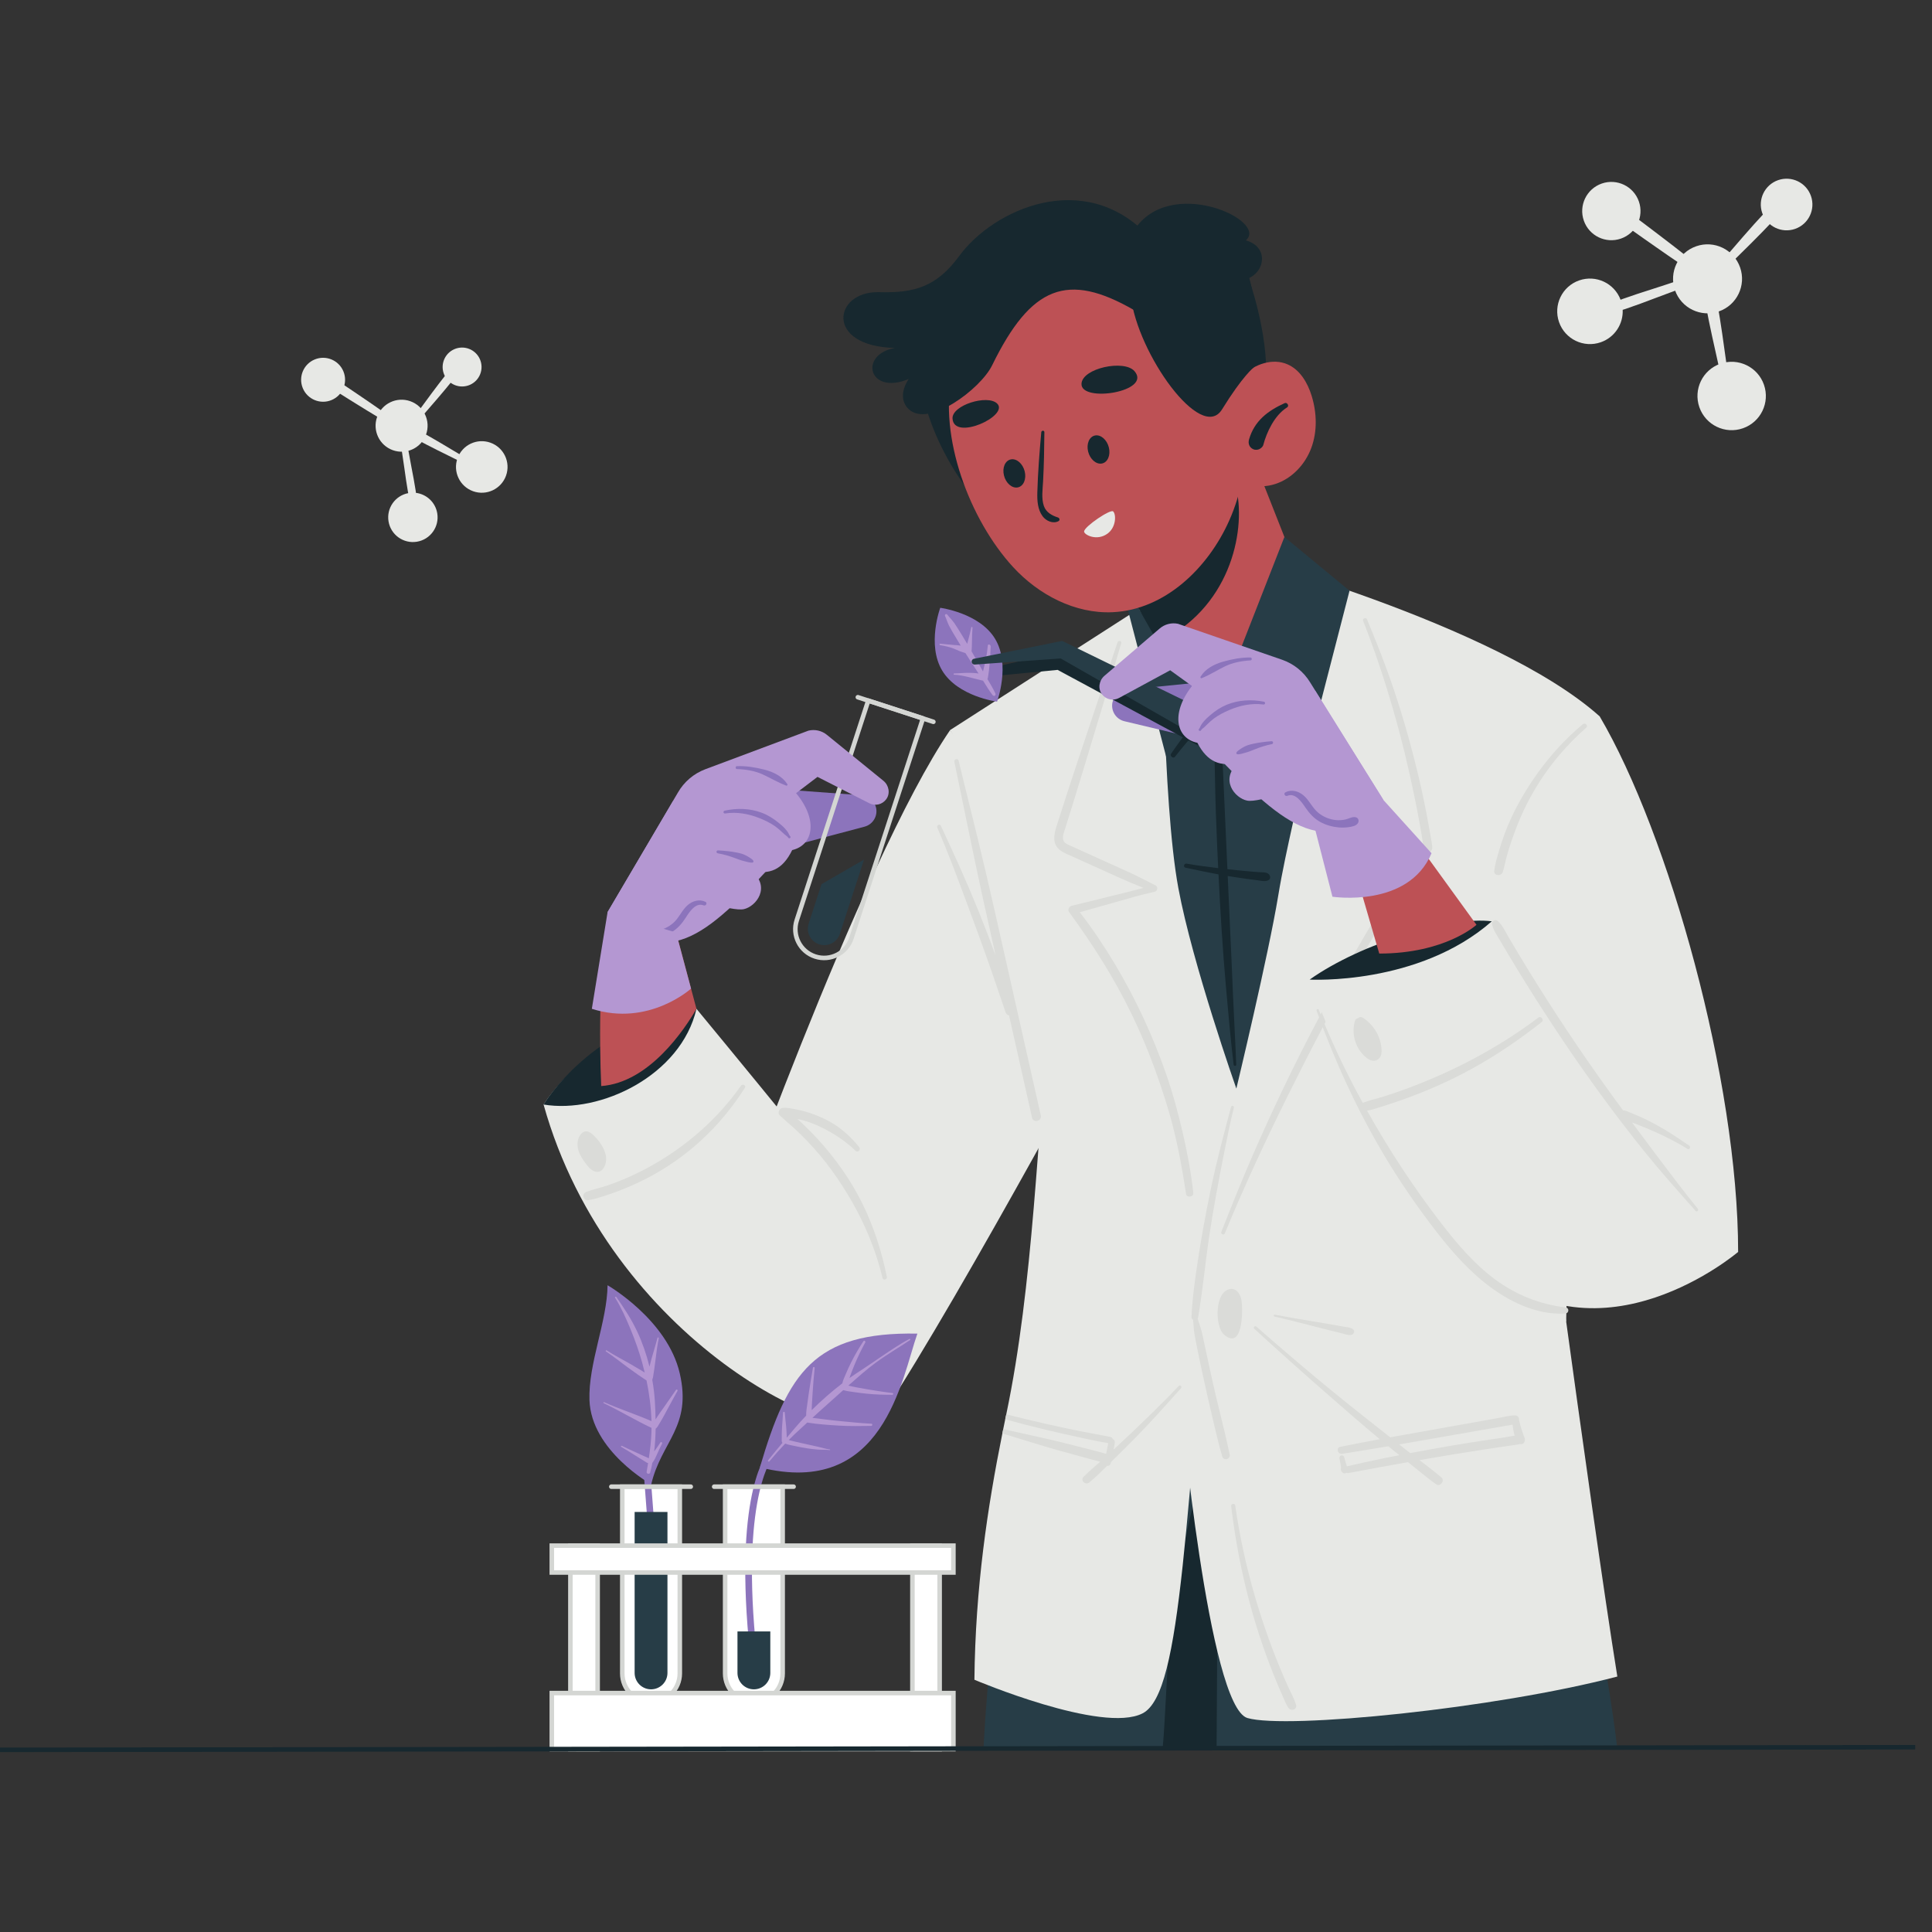 <?xml version="1.0" encoding="UTF-8" standalone="no"?>
<svg
   xmlns:dc="http://purl.org/dc/elements/1.1/"
   xmlns:cc="http://creativecommons.org/ns#"
   xmlns:rdf="http://www.w3.org/1999/02/22-rdf-syntax-ns#"
   xmlns:svg="http://www.w3.org/2000/svg"
   xmlns="http://www.w3.org/2000/svg"
   xmlns:sodipodi="http://sodipodi.sourceforge.net/DTD/sodipodi-0.dtd"
   xmlns:inkscape="http://www.inkscape.org/namespaces/inkscape"
   width="500"
   height="500"
   viewBox="0 0 132.292 132.292"
   version="1.1"
   id="svg1346"
   inkscape:version="1.0.1 (3bc2e813f5, 2020-09-07)"
   sodipodi:docname="lab_analyst_prep.svg"
   inkscape:export-filename="C:\Users\keega\Documents\cannlytics\assets\images\illustrations\outline\lab_analyst_prep.png"
   inkscape:export-xdpi="96"
   inkscape:export-ydpi="96">
  <rect x="0" y="0" width="132.292" height="132.292" fill="#333333" stroke="none"/>
  <defs
     id="defs1340">
    <clipPath
       clipPathUnits="userSpaceOnUse"
       id="clipPath334">
      <path
         d="m 1729.7,3013.83 c 29.87,-155.68 -72.13,-306.09 -227.8,-335.96 -155.69,-29.87 -306.1,72.13 -335.97,227.81 -29.86,155.68 72.13,306.09 227.81,335.96 155.68,29.87 306.1,-72.13 335.96,-227.81 z"
         id="path332" />
    </clipPath>
    <clipPath
       clipPathUnits="userSpaceOnUse"
       id="clipPath374">
      <path
         d="m 1491.59,2403.34 c 29.87,-155.68 -72.12,-306.1 -227.8,-335.96 -155.68,-29.87 -306.099,72.13 -335.966,227.8 -29.863,155.69 72.129,306.1 227.806,335.97 155.68,29.86 306.1,-72.13 335.96,-227.81 z"
         id="path372" />
    </clipPath>
  </defs>
  <sodipodi:namedview
     id="base"
     pagecolor="#333644"
     bordercolor="#666666"
     borderopacity="1.0"
     inkscape:pageopacity="0"
     inkscape:pageshadow="2"
     inkscape:zoom="1.4"
     inkscape:cx="240.71429"
     inkscape:cy="236.60684"
     inkscape:document-units="mm"
     inkscape:current-layer="g12-3"
     inkscape:document-rotation="0"
     showgrid="false"
     units="px"
     inkscape:window-width="1920"
     inkscape:window-height="1120"
     inkscape:window-x="-11"
     inkscape:window-y="-11"
     inkscape:window-maximized="1" />
  <g
     inkscape:label="Layer 1"
     inkscape:groupmode="layer"
     id="layer1"
     transform="translate(23.608,-25.143)">
    <g
       id="g12"
       transform="matrix(0.035,0,0,-0.035,-37.231,179.362)">
      <g
         id="g12-3"
         transform="translate(-533.483,-324.868)">
        <path
           d="m 3322.392,3650.468 c 0,0 527.439,-139.415 729.962,-320.872 0,0 -51.722,-550.789 -65.632,-1183.609 0,0 -298.384,-40.834 -845.058,30.63 0,0 -69.747,261.533 -67.748,240.032 2,-21.492 -111.603,553.606 -292.367,886.202 l 540.843,347.617"
           style="fill:#e7e8e5;fill-opacity:1;fill-rule:nonzero;stroke:none;stroke-width:0.889"
           id="path24" />
        <path
           d="M 2781.549,3302.85 C 2604.927,3044.108 2330.488,2266.709 2330.488,2266.709 l 316.401,-307.095 c 164.116,249.96 476.153,834.125 476.153,834.125 l -341.493,509.111"
           style="fill:#e7e8e5;fill-opacity:1;fill-rule:nonzero;stroke:none;stroke-width:0.889"
           id="path26" />
        <path
           d="m 2846.781,1310.313 h 1240.104 c 0,0 -73.783,645.328 -293.993,1013.886 h -735.757 c 0,0 -178.328,-401.872 -210.353,-1013.886"
           style="fill:#273d47;fill-opacity:1;fill-rule:nonzero;stroke:none;stroke-width:0.889"
           id="path28" />
        <path
           d="m 3283.105,2266.46 c 10.533,-0.124 21.075,-0.284 31.598,-0.356 -0.071,-0.409 -0.293,-0.702 -0.338,-1.138 -4.142,-42.744 -7.875,-85.542 -11.697,-128.322 -1.84,-20.586 -3.68,-41.189 -5.52,-61.783 -1.031,-11.546 -1.769,-40.522 -15.804,-46.558 3.529,79.347 4.249,158.765 1.76,238.156 z m -191.27,7.137 c 57.873,-4 116.11,-5.92 174.32,-6.862 0.293,-83.498 -2.107,-167.005 -7.751,-250.316 -0.32,-4.764 3.822,-9.919 8.399,-10.88 54.095,-11.404 52.664,64.388 55.526,97.844 4.622,53.846 9.413,107.692 13.617,161.583 0.036,0.409 -0.124,0.693 -0.133,1.084 12.648,-0.044 25.314,-0.142 37.936,-0.116 94.093,0.204 188.141,3.475 282.021,9.946 8.364,0.569 8.497,13.51 0,13.128 -93.933,-4.266 -187.999,-5.929 -282.021,-4.604 -94.262,1.333 -187.928,7.146 -281.914,13.644 -15.723,1.084 -15.626,-23.368 0,-24.452"
           style="fill:#17282f;fill-opacity:1;fill-rule:nonzero;stroke:none;stroke-width:0.889"
           id="path30" />
        <path
           d="m 3197.207,1310.313 h 105.657 c 0.382,65.289 1.742,232.727 0.969,298.013 -0.969,69.347 -1.582,138.882 -5.413,208.229 -3.911,70.912 -17.359,60.032 -32.256,6.186 -24.301,-87.826 -39.607,-178.097 -52.344,-268.502 -6.382,-45.187 -11.591,-192.735 -16.035,-238.139 -0.196,-1.92 -0.391,-3.858 -0.578,-5.788"
           style="fill:#17282f;fill-opacity:1;fill-rule:nonzero;stroke:none;stroke-width:0.889"
           id="path32" />
        <path
           d="m 3721.464,3095.385 c -1.28,7.573 -2.604,15.137 -3.973,22.692 -2.738,15.119 -5.644,30.203 -8.728,45.251 -6.009,29.403 -12.959,58.628 -20.452,87.684 -15.164,58.815 -32.852,117.132 -53.908,174.106 -11.759,31.821 -24.372,63.339 -37.429,94.653 -1.769,4.249 -9.226,1.253 -7.52,-3.058 43.802,-111.594 76.814,-227.873 100.768,-345.28 3.351,-16.417 6.586,-32.861 9.573,-49.358 1.546,-8.586 3.049,-17.19 4.489,-25.803 0.978,-5.795 1.635,-11.839 2.675,-17.732 -8.159,-1.804 -16.63,-2.871 -24.754,-4.346 -10.097,-1.831 -20.186,-3.698 -30.309,-5.449 l -30.372,-5.244 c -10.8,-1.867 -21.821,-3.244 -32.389,-6.195 -7.982,-2.222 -6.915,-15.635 1.92,-14.888 20.959,1.76 41.927,7.12 62.592,10.986 10.097,1.884 20.212,3.671 30.31,5.475 10.719,1.902 21.821,4.835 32.692,5.493 4.302,0.258 8.373,3.555 8.204,8.195 -0.284,7.599 -2.115,15.324 -3.386,22.817"
           style="fill:#dadbd8;fill-opacity:1;fill-rule:nonzero;stroke:none;stroke-width:0.889"
           id="path34" />
        <path
           d="m 3304.055,2418.496 c -64.174,-654.188 -67.188,-998.612 -145.859,-1039.322 -78.662,-40.619 -329.138,65.684 -329.138,65.684 1.778,179.813 25.688,337.858 54.664,481.85 0.542,2.836 1.155,5.68 1.698,8.533 1.324,6.391 2.578,12.79 3.902,19.19 0.711,3.2 1.333,6.489 2.044,9.697 52.895,252.422 60.708,541.758 88.973,850.213 l 323.716,-395.846"
           style="fill:#e7e8e5;fill-opacity:1;fill-rule:nonzero;stroke:none;stroke-width:0.889"
           id="path36" />
        <path
           d="m 3236.503,2515.38 c -8.924,38.407 -19.119,76.449 -32.051,113.692 -26.185,75.463 -59.988,148.321 -101.061,216.833 -20.808,34.7 -43.367,68.547 -68.236,100.51 22.408,6.418 44.851,12.702 67.294,18.986 26.319,7.36 52.673,15.368 79.4,21.119 5.644,1.209 6.782,9.715 1.618,12.355 -17.946,9.146 -35.776,18.479 -54.122,26.79 -18.381,8.319 -36.771,16.648 -55.153,24.976 -18.043,8.177 -36.105,16.346 -54.148,24.523 -5.653,2.56 -14.248,5.298 -16.79,11.608 -2.871,7.146 1.209,16.444 3.342,23.252 24.185,76.929 47.429,154.134 70.725,231.339 13.199,43.695 25.954,87.515 38.985,131.255 1.387,4.658 -5.724,6.444 -7.253,1.902 -26.808,-79.676 -53.615,-159.361 -80.129,-239.134 -13.244,-39.873 -26.141,-79.845 -38.94,-119.86 -5.449,-17.048 -9.333,-35.731 7.129,-48.033 6.951,-5.191 15.368,-8.257 23.217,-11.804 9.697,-4.382 19.395,-8.773 29.092,-13.164 21.057,-9.52 42.122,-19.057 63.179,-28.576 15.573,-7.048 31.349,-13.528 47.18,-19.91 -20.141,-5.591 -40.576,-10.328 -60.815,-15.359 -26.576,-6.604 -53.144,-13.297 -79.782,-19.661 -4.711,-1.12 -8.222,-7.715 -5.075,-12.026 46.647,-63.801 88.813,-129.958 123.185,-201.243 16.933,-35.092 32.069,-71.027 45.313,-107.674 13.244,-36.674 25.492,-74.058 35.091,-111.861 10.968,-43.171 18.808,-86.849 25.394,-130.891 1.2,-8.035 15.093,-6.32 14.204,1.831 -4.338,39.758 -11.751,79.285 -20.79,118.225"
           style="fill:#dadbd8;fill-opacity:1;fill-rule:nonzero;stroke:none;stroke-width:0.889"
           id="path38" />
        <path
           d="m 3298.028,2480.929 -65.374,-492.383 c 0,0 54.104,-596.379 130.651,-618.607 76.556,-22.231 484.099,18.399 723.58,81.198 -52.317,325.057 -174.267,1241.684 -174.267,1241.684 l -614.59,-211.891"
           style="fill:#e7e8e5;fill-opacity:1;fill-rule:nonzero;stroke:none;stroke-width:0.889"
           id="path40" />
        <path
           d="m 3648.428,2993.115 c -51.713,-83.391 -100.626,-168.56 -146.606,-255.364 -45.713,-86.333 -87.951,-174.418 -127.105,-264.04 -22.07,-50.513 -42.469,-101.719 -62.708,-153.005 -1.547,-3.92 5.173,-6.764 6.8,-2.809 37.269,90.146 78.449,178.888 121.7,266.217 43.473,87.8 88.698,174.631 137.202,259.666 27.216,47.695 55.25,94.911 84.182,141.557 5.315,8.568 -8.142,16.355 -13.466,7.777"
           style="fill:#dadbd8;fill-opacity:1;fill-rule:nonzero;stroke:none;stroke-width:0.889"
           id="path42" />
        <path
           d="m 3486.303,3551.788 c 49.375,-152.596 -32.141,-386.495 -62.823,-572.743 -19.252,-116.9 -81.978,-377.634 -81.978,-377.634 0,0 -85.764,243.187 -113.461,392.246 -31.714,170.693 -31.714,568.504 -31.714,568.504 l 289.976,-10.373"
           style="fill:#273d47;fill-opacity:1;fill-rule:nonzero;stroke:none;stroke-width:0.889"
           id="path44" />
        <path
           d="m 4052.353,3329.595 c 134.811,-229.126 270.848,-712.078 270.848,-1047.714 l -366.336,69.561 c -233.508,710.389 -56.513,966.669 95.488,978.153"
           style="fill:#e7e8e5;fill-opacity:1;fill-rule:nonzero;stroke:none;stroke-width:0.889"
           id="path46" />
        <path
           d="m 3399.552,3988.334 c 4.631,91.542 -33.972,198.567 -33.972,198.567 32.541,13.697 38.967,61.632 -5.555,73.978 45.393,38.362 -148.543,128.767 -218.815,19.581 l 145.486,-337.644 112.856,45.518"
           style="fill:#17282f;fill-opacity:1;fill-rule:nonzero;stroke:none;stroke-width:0.889"
           id="path48" />
        <path
           d="m 2719.428,4035.425 c 0.969,-167.005 124.234,-296.713 124.234,-296.713 l -32.781,311.059 -91.453,-14.346"
           style="fill:#17282f;fill-opacity:1;fill-rule:nonzero;stroke:none;stroke-width:0.889"
           id="path50" />
        <path
           d="m 3053.917,3714.304 58.504,-104.368 67.259,-120.056 33.705,-63.659 c 37.216,-70.281 122.705,-99.461 195.119,-66.601 v 0 c 72.974,33.109 107.194,117.621 77.8,192.168 l -156.356,396.682 -276.03,-234.166"
           style="fill:#bd5155;fill-opacity:1;fill-rule:nonzero;stroke:none;stroke-width:0.889"
           id="path52" />
        <path
           d="m 3129.575,3537.06 84.369,-323.876 61.428,139.673 -125.869,189.155 -19.928,-4.951"
           style="fill:#273d47;fill-opacity:1;fill-rule:nonzero;stroke:none;stroke-width:0.889"
           id="path54" />
        <path
           d="m 3457.54,3250.204 c -10.773,10.488 -23.474,19.519 -35.429,28.621 -12.346,9.404 -24.896,18.515 -37.571,27.474 -12.408,8.773 -24.808,17.537 -37.474,25.936 -6.329,4.195 -12.719,8.311 -19.119,12.382 -3.209,2.035 -6.426,4.044 -9.644,6.062 -2.302,1.449 -7.484,3.715 -8.711,6.08 -1.413,2.738 -5.555,4.773 -8.586,3.627 -9.937,-3.751 -17.564,-14.986 -24.434,-22.826 -7.635,-8.711 -15.039,-17.626 -22.31,-26.63 -14.221,-17.581 -27.741,-35.731 -40.478,-54.424 -3.067,-4.498 4.302,-10.248 7.715,-5.884 13.777,17.617 28.185,34.727 43.304,51.197 7.351,8 14.924,15.786 22.594,23.474 3.449,3.449 6.924,6.853 10.373,10.302 -0.169,-42.478 1.191,-85.053 1.938,-127.513 0.8,-45.331 2.436,-90.626 4.435,-135.931 0.569,-13.128 1.235,-26.256 1.867,-39.394 -20.674,2.444 -41.322,5.12 -61.819,8.737 -5.12,0.898 -7.297,-6.835 -2.08,-7.928 21.465,-4.515 42.913,-9.155 64.477,-13.11 3.618,-73.392 8.106,-146.721 14.577,-219.944 4.489,-50.771 9.022,-101.604 15.013,-152.214 0.373,-3.191 5.271,-3.378 5.146,0 -1.751,45.233 -4.444,90.431 -6.311,135.664 -1.867,45.26 -3.84,90.529 -6,135.771 -1.564,32.523 -2.96,65.054 -4.382,97.577 12.675,-2.062 25.385,-3.982 38.122,-5.733 6.764,-0.924 13.546,-1.804 20.328,-2.658 6.942,-0.862 14.453,-3.093 20.95,0.044 5.537,2.675 4.115,9.759 0,12.746 -4.995,3.618 -12.808,2.72 -18.79,3.164 -6.862,0.507 -13.706,1.067 -20.568,1.671 -13.333,1.173 -26.647,2.524 -39.944,4.044 -0.231,0.026 -0.462,0.053 -0.702,0.08 -2.329,53.615 -4.649,107.23 -7.191,160.836 -1.182,25.056 -2.284,50.104 -3.333,75.169 -1.031,24.612 -1.333,49.26 -2.48,73.872 0.062,-0.044 0.178,-0.133 0.24,-0.169 3.191,-2.053 6.355,-4.178 9.52,-6.284 6.329,-4.213 12.622,-8.488 18.888,-12.799 12.524,-8.622 25.012,-17.306 37.225,-26.363 12.239,-9.075 24.239,-18.515 36.132,-28.034 11.804,-9.448 23.181,-19.768 35.5,-28.523 6.969,-4.96 14.959,6.035 9.013,11.83"
           style="fill:#17282f;fill-opacity:1;fill-rule:nonzero;stroke:none;stroke-width:0.889"
           id="path56" />
        <path
           d="m 3435.523,3680.626 -132.562,-339.049 171.449,-109.265 88.529,343.102 -127.415,105.212"
           style="fill:#273d47;fill-opacity:1;fill-rule:nonzero;stroke:none;stroke-width:0.889"
           id="path58" />
        <path
           d="m 3098.821,3631.349 89.035,-156.907 c 138.873,64.628 172.542,212.904 154.107,298.509 -67.623,-14.408 -243.143,-141.601 -243.143,-141.601"
           style="fill:#17282f;fill-opacity:1;fill-rule:nonzero;stroke:none;stroke-width:0.889"
           id="path60" />
        <path
           d="m 3354.301,3996.245 c 22.701,22.603 58.432,34.923 87.711,21.919 24.39,-10.826 39.109,-36.274 46.922,-61.783 10.088,-32.914 11.191,-69.152 -0.747,-101.435 -11.928,-32.283 -37.705,-60.015 -70.432,-70.69 -32.718,-10.684 -71.792,-2.427 -94.866,23.11 -44.264,48.993 -9.386,148.259 31.412,188.879"
           style="fill:#bd5155;fill-opacity:1;fill-rule:nonzero;stroke:none;stroke-width:0.889"
           id="path62" />
        <path
           d="m 3366.389,3871.585 c 10.524,36.256 36.691,55.846 69.614,70.841 4.88,2.222 9.564,-5.404 4.809,-8.329 -24.648,-15.181 -40.176,-49.002 -46.611,-73.578 -0.924,-3.484 -4.995,-6.96 -8.159,-8.275 -3.324,-1.387 -7.946,-1.6 -11.288,-0.097 -7.982,3.609 -10.711,11.377 -8.364,19.439"
           style="fill:#17282f;fill-opacity:1;fill-rule:nonzero;stroke:none;stroke-width:0.889"
           id="path64" />
        <path
           d="m 2904.662,3621.82 c 49.846,-54.326 121.549,-91.915 195.056,-88.386 101.906,4.711 186.568,86.253 227.944,179.502 23.697,53.153 34.434,112.519 32.025,170.524 -4.649,126.189 -71.019,246.601 -201.341,286.625 -89.169,27.421 -226.566,0.435 -308.295,-68.761 -32.105,-27.056 -55.695,-60.619 -64.361,-100.075 -27.43,-125.309 34.647,-287.683 118.972,-379.429"
           style="fill:#bd5155;fill-opacity:1;fill-rule:nonzero;stroke:none;stroke-width:0.889"
           id="path66" />
        <path
           d="m 2886.885,3800.922 c 3.751,-15.137 15.875,-25.59 27.065,-23.359 11.199,2.231 17.235,16.301 13.475,31.438 -3.76,15.128 -15.883,25.59 -27.074,23.359 -11.199,-2.231 -17.226,-16.301 -13.466,-31.438"
           style="fill:#17282f;fill-opacity:1;fill-rule:nonzero;stroke:none;stroke-width:0.889"
           id="path68" />
        <path
           d="m 3051.526,3847.693 c 3.76,-15.128 15.884,-25.59 27.083,-23.359 11.199,2.231 17.217,16.301 13.466,31.438 -3.751,15.137 -15.884,25.59 -27.074,23.359 -11.191,-2.231 -17.226,-16.31 -13.475,-31.438"
           style="fill:#17282f;fill-opacity:1;fill-rule:nonzero;stroke:none;stroke-width:0.889"
           id="path70" />
        <path
           d="m 2952.144,3767.537 c 1.084,39.509 4.231,78.654 7.733,117.976 0.347,3.813 6.097,4.035 6.071,0.062 -0.249,-32.158 -0.836,-64.023 -2.533,-96.164 -0.827,-15.546 -3.582,-32.985 1.502,-48.06 4.249,-12.604 15.91,-18.923 27.732,-22.657 3.075,-0.978 4.106,-5.422 0.978,-7.102 -10.791,-5.822 -24.337,0.382 -31.154,9.564 -9.786,13.155 -10.755,30.621 -10.328,46.38"
           style="fill:#17282f;fill-opacity:1;fill-rule:nonzero;stroke:none;stroke-width:0.889"
           id="path72" />
        <path
           d="m 2786.242,3912.311 c -1.431,26.105 68.219,47.58 87.204,29.394 24.683,-23.652 -84.742,-74.298 -87.204,-29.394"
           style="fill:#17282f;fill-opacity:1;fill-rule:nonzero;stroke:none;stroke-width:0.889"
           id="path74" />
        <path
           d="m 3038.566,3980.246 c 1.209,30.576 83.471,47.997 103.639,24.772 35.029,-40.345 -105.115,-62.272 -103.639,-24.772"
           style="fill:#17282f;fill-opacity:1;fill-rule:nonzero;stroke:none;stroke-width:0.889"
           id="path76" />
        <path
           d="m 3100.448,3730.632 c -5.298,4.853 -55.864,-29.296 -56.815,-39.127 -0.596,-6.258 24.283,-19.732 45.509,-4.595 17.537,12.497 17.466,38.078 11.306,43.722"
           style="fill:#e7e8e5;fill-opacity:1;fill-rule:nonzero;stroke:none;stroke-width:0.889"
           id="path78" />
        <path
           d="m 3135.113,4151.179 c 12.71,-111.301 137.611,-287.034 178.399,-220.984 40.789,66.05 61.837,81.871 61.837,81.871 40.958,352.559 -230.024,394.273 -240.236,139.113"
           style="fill:#17282f;fill-opacity:1;fill-rule:nonzero;stroke:none;stroke-width:0.889"
           id="path80" />
        <path
           d="m 3141.21,4124.558 c -129.789,74.876 -201.296,47.766 -277.577,-108.279 -22.532,-46.104 -124.376,-122.758 -163.111,-85.631 -25.483,24.425 0,59.037 0,59.037 -78.547,-32.798 -98.448,47.953 -26.861,60.735 -138.339,3.04 -120.056,111.452 -31.394,109.097 68.316,-1.813 112.145,9.493 157.103,70.85 66.894,91.284 243.392,171.378 369.021,40.238 L 3141.21,4124.558"
           style="fill:#17282f;fill-opacity:1;fill-rule:nonzero;stroke:none;stroke-width:0.889"
           id="path82" />
        <path
           d="m 4019.244,3314.245 c -33.972,-28.488 -64.041,-61.348 -89.675,-97.506 -25.59,-36.096 -47.909,-75.489 -63.268,-117.06 -4.338,-11.724 -8.24,-23.608 -11.688,-35.616 -3.458,-12.017 -7.253,-24.416 -8.569,-36.878 -1.049,-9.991 13.866,-10.844 16.666,-2.151 3.271,10.142 5.049,20.852 7.884,31.145 2.942,10.613 6.213,21.128 9.831,31.527 6.995,20.132 14.764,39.998 23.892,59.259 18.55,39.091 42.238,75.534 70.325,108.448 15.857,18.568 33.029,35.954 51.375,52.059 4.666,4.089 -2.107,10.693 -6.773,6.773"
           style="fill:#dadbd8;fill-opacity:1;fill-rule:nonzero;stroke:none;stroke-width:0.889"
           id="path84" />
        <path
           d="m 3351.812,2185.504 c -1.44,11.066 -8.151,24.763 -20.746,23.919 -32.318,-2.16 -32.416,-73.658 -13.297,-89.684 36.54,-30.656 36.532,46.7 34.043,65.765"
           style="fill:#dadbd8;fill-opacity:1;fill-rule:nonzero;stroke:none;stroke-width:0.889"
           id="path86" />
        <path
           d="m 3288.793,2314.84 c 8.026,53.242 17.972,106.092 28.434,158.907 5.991,30.238 12.035,60.53 19.448,90.457 0.889,3.564 -4.595,4.897 -5.529,1.351 -14.008,-52.744 -28.043,-105.239 -39.198,-158.685 -11.111,-53.295 -20.87,-106.919 -28.567,-160.818 -4.346,-30.443 -8.444,-60.921 -9.591,-91.684 -0.097,-2.498 1.271,-4.249 3.111,-5.262 0.578,-6.631 0.907,-13.315 1.618,-19.937 0.969,-8.924 2.8,-17.759 4.533,-26.559 3.52,-17.839 7.182,-35.643 11.022,-53.419 7.733,-35.9 15.884,-71.703 24.434,-107.417 4.835,-20.15 9.502,-40.345 15.492,-60.184 2.826,-9.342 16.381,-5.306 14.435,4.071 -9.413,45.535 -21.75,90.52 -31.936,135.913 -5.111,22.692 -9.973,45.446 -14.879,68.183 -2.453,11.359 -4.755,22.754 -7.395,34.078 -2.16,9.279 -5.635,18.203 -8.355,27.305 0.302,0.542 0.604,1.102 0.72,1.813 9.217,53.651 14.097,108.039 22.203,161.885"
           style="fill:#dadbd8;fill-opacity:1;fill-rule:nonzero;stroke:none;stroke-width:0.889"
           id="path88" />
        <path
           d="m 3866.577,1919.038 c -11.2,-1.609 -22.399,-3.271 -33.598,-4.969 -22.39,-3.386 -44.762,-6.871 -67.09,-10.648 -28.087,-4.755 -56.121,-9.848 -84.129,-15.137 -3.893,2.986 -7.804,5.955 -11.644,8.986 -3.369,2.658 -6.72,5.324 -10.088,7.991 51.277,8.764 102.492,17.839 153.734,26.781 12.355,2.169 24.71,4.329 37.074,6.48 6.178,1.084 12.346,2.16 18.532,3.235 4.142,0.729 8.417,1.28 12.595,2.16 0.507,-4.631 1.173,-9.253 2.071,-13.822 0.533,-2.684 1.253,-5.298 1.964,-7.911 -6.595,-0.684 -13.279,-2.249 -19.421,-3.147 z m 38.638,-0.444 c -0.702,1.742 -1.369,3.502 -2.018,5.271 -1.182,3.307 -2.329,6.631 -3.431,9.964 -2.089,6.293 -3.76,12.719 -5.253,19.181 0.596,4.373 -1.902,8.942 -7.768,8.986 -11.182,0.071 -22.852,-3.333 -33.838,-5.298 -10.888,-1.947 -21.785,-3.893 -32.683,-5.831 -22.15,-3.964 -44.291,-7.911 -66.441,-11.857 -37.109,-6.631 -74.236,-13.146 -111.328,-19.857 -14.293,11.342 -28.576,22.674 -42.922,33.954 -47.731,37.571 -94.768,75.934 -140.979,115.363 -26.078,22.239 -52.122,44.513 -77.8,67.214 -2.818,2.489 -6.986,-1.6 -4.178,-4.178 44.958,-41.189 90.369,-81.774 136.215,-121.976 36.149,-31.705 72.405,-63.268 109.345,-94.031 -0.418,-0.08 -0.827,-0.16 -1.253,-0.222 -25.367,-4.684 -50.664,-9.706 -75.969,-14.71 -9.066,-1.787 -5.253,-15.075 3.591,-13.697 30.185,4.711 60.308,9.706 90.422,14.799 4.311,-3.538 8.586,-7.12 12.915,-10.639 2.844,-2.311 5.724,-4.587 8.577,-6.88 -9.351,-1.831 -18.728,-3.538 -28.061,-5.449 -24.923,-5.102 -49.74,-10.622 -74.529,-16.319 -0.026,0.018 -0.062,0.044 -0.089,0.062 -0.018,0.107 -0.062,0.213 -0.089,0.284 -0.258,0.827 -0.515,1.653 -0.773,2.48 -0.524,1.653 -1.058,3.315 -1.573,4.969 -1.04,3.315 -1.938,6.666 -2.835,10.017 -0.649,2.427 -3.36,4.195 -5.848,3.422 -2.595,-0.8 -3.955,-3.218 -3.422,-5.849 0.711,-3.413 1.422,-6.809 1.964,-10.239 0.276,-1.733 0.56,-3.449 0.836,-5.164 0.124,-0.782 0.249,-1.564 0.373,-2.346 0.01,-0.062 0.018,-0.16 0.026,-0.24 -0.551,-1.182 -0.72,-2.631 -0.569,-3.831 0.213,-1.689 0.898,-2.995 2.035,-4.275 0.355,-0.409 0.711,-0.8 1.075,-1.2 2.178,-2.453 5.6,-2.338 8.062,-0.72 1.147,-0.48 2.418,-0.755 3.92,-0.471 38.745,7.324 77.543,14.435 116.376,21.306 4.862,-3.893 9.688,-7.822 14.559,-11.688 13.404,-10.666 26.585,-21.839 40.584,-31.714 7.804,-5.511 17.608,7.235 10.266,13.466 -13.884,11.768 -28.416,22.852 -42.967,33.9 42.229,7.342 84.511,14.355 126.873,20.834 12.275,1.884 24.559,3.715 36.851,5.502 6.497,0.951 13.013,1.884 19.519,2.809 4.453,0.631 8.8,1.102 12.986,2.338 3.298,-0.773 7.164,-0.107 8.72,3.378 1.405,3.111 1.804,5.938 0.524,9.182"
           style="fill:#dadbd8;fill-opacity:1;fill-rule:nonzero;stroke:none;stroke-width:0.889"
           id="path90" />
        <path
           d="m 3568.823,2131.231 c -5.395,3.271 -11.537,3.413 -17.599,4.48 -6.551,1.147 -13.084,2.338 -19.625,3.502 -12.728,2.276 -25.474,4.346 -38.229,6.48 -25.474,4.284 -50.984,8.426 -76.343,13.413 -2.382,0.471 -3.387,-3.147 -0.969,-3.698 25.128,-5.653 50.051,-12.168 74.992,-18.541 12.133,-3.093 24.221,-6.258 36.371,-9.235 6.435,-1.573 12.87,-3.129 19.306,-4.711 6.213,-1.538 12.506,-4.266 18.995,-3.44 5.946,0.747 8.915,8.231 3.102,11.751"
           style="fill:#dadbd8;fill-opacity:1;fill-rule:nonzero;stroke:none;stroke-width:0.889"
           id="path92" />
        <path
           d="m 3458.296,1395.864 c -3.849,12.927 -11.04,25.246 -16.515,37.575 -5.262,11.836 -10.426,23.714 -15.377,35.675 -10.168,24.578 -19.492,49.511 -28.159,74.655 -17.35,50.264 -31.856,101.657 -43.073,153.645 -6.337,29.323 -11.662,58.824 -15.857,88.529 -0.631,4.524 -8.533,3.546 -7.982,-1.031 12.737,-106.555 37.367,-211.242 75.783,-311.503 5.377,-14.052 11.013,-28.027 16.852,-41.89 2.924,-6.917 5.946,-13.798 9.013,-20.642 3.182,-7.093 6.026,-14.648 10.39,-21.082 4.897,-7.235 17.706,-3.27 14.924,6.069"
           style="fill:#dadbd8;fill-opacity:1;fill-rule:nonzero;stroke:none;stroke-width:0.889"
           id="path94" />
        <path
           d="m 2883.721,1926.709 c 27.11,-8.186 54.042,-16.621 81.151,-24.799 20.088,-6.053 40.265,-11.742 60.539,-17.075 16.523,-4.444 33.056,-9.333 49.677,-13.422 -10.933,-9.6 -21.945,-19.101 -32.265,-29.243 -7.457,-7.28 3.466,-17.59 11.199,-11.199 12.097,10.044 23.465,21.243 34.674,32.452 0.169,0 0.347,-0.098 0.435,-0.187 2.942,-0.267 5.244,1.422 6.231,4.178 0.435,1.164 0.791,2.4 1.155,3.644 1.591,1.609 3.191,3.2 4.88,4.8 15.119,14.755 29.954,29.598 44.718,44.629 30.034,30.665 58.477,62.743 87.098,94.653 2.755,3.022 -1.6,7.466 -4.444,4.444 -29.323,-31.198 -60.352,-60.886 -91.186,-90.484 -12.008,-11.466 -24.097,-22.745 -36.265,-34.043 0.791,4.444 1.591,8.8 2.391,13.164 0.542,3.102 -0.889,6.311 -4,7.378 -0.445,1.955 -1.689,3.546 -4.346,4.178 -20.452,4.355 -41.065,7.635 -61.606,11.822 -20.088,4 -40.176,8.346 -60.264,12.888 -27.465,6.124 -54.842,12.702 -82.129,19.643 -0.711,-3.209 -1.333,-6.497 -2.044,-9.697 27.021,-7.466 54.13,-14.488 81.329,-20.968 19.999,-4.72 39.998,-9.244 60.086,-13.608 19.91,-4.258 39.998,-8.888 60.184,-12.088 -1.164,-5.769 -2.32,-11.466 -3.475,-17.244 -0.178,-1.244 -0.444,-2.489 -0.711,-3.724 -18.746,5.591 -38.034,9.955 -56.877,14.924 -20.363,5.333 -40.629,10.311 -61.072,14.933 -27.732,6.311 -55.633,12.364 -83.365,18.586 l -1.698,-8.533"
           style="fill:#dadbd8;fill-opacity:1;fill-rule:nonzero;stroke:none;stroke-width:0.889"
           id="path96" />
        <path
           d="m 2958.935,2548.89 c -20.301,90.244 -40.656,180.471 -61.01,270.706 -20.426,90.582 -40.496,181.262 -62.477,271.479 -12.328,50.664 -25.128,101.221 -37.313,151.921 -1.298,5.422 -9.457,3.209 -8.329,-2.187 18.995,-90.6 36.949,-181.386 56.859,-271.799 7.911,-35.9 15.937,-71.774 23.963,-107.648 -21.697,59.792 -45.687,118.758 -71.676,176.773 -11.626,25.963 -23.75,51.695 -35.563,77.578 -2.133,4.675 -8.871,0.684 -6.889,-3.911 19.821,-46.007 37.456,-93.008 54.957,-139.939 17.412,-46.7 34.665,-93.497 51.02,-140.588 9.36,-26.941 18.523,-53.944 27.696,-80.956 1.173,-3.458 3.813,-5.173 6.649,-5.689 3.555,-15.839 7.12,-31.678 10.675,-47.526 11.422,-50.904 22.852,-101.808 34.309,-152.712 2.507,-11.146 19.626,-6.604 17.128,4.497"
           style="fill:#dadbd8;fill-opacity:1;fill-rule:nonzero;stroke:none;stroke-width:0.889"
           id="path98" />
        <path
           d="m 3841.289,2928.656 481.913,-646.775 c 0,0 -267.906,-229.135 -495.032,-26.328 -227.126,202.798 -343.235,559.091 -343.235,559.091 l 356.355,114.012"
           style="fill:#e7e8e5;fill-opacity:1;fill-rule:nonzero;stroke:none;stroke-width:0.889"
           id="path100" />
        <path
           d="m 3841.289,2928.656 c -143.512,-125.905 -356.355,-114.012 -356.355,-114.012 101.115,71.792 277.834,124.642 356.355,114.012"
           style="fill:#17282f;fill-opacity:1;fill-rule:nonzero;stroke:none;stroke-width:0.889"
           id="path102" />
        <path
           d="m 3693.546,3084.355 117.772,-162.525 c 0,0 -60.761,-56.255 -190.212,-56.255 l -47.909,164.303 120.349,54.477"
           style="fill:#bd5155;fill-opacity:1;fill-rule:nonzero;stroke:none;stroke-width:0.889"
           id="path104" />
        <path
           d="m 3294.18,3279.198 -171.635,40.896 c -16.319,3.893 -26.674,19.946 -23.483,36.416 v 0 c 2.631,13.59 13.866,23.848 27.652,25.216 l 162.587,16.168 4.88,-118.696"
           style="fill:#8c74bc;fill-opacity:1;fill-rule:nonzero;stroke:none;stroke-width:0.889"
           id="path106" />
        <path
           d="m 3286.518,3269.501 c 141.246,-146.579 226.921,-230.504 342.889,-103.71 l -133.495,213.767 -209.393,-110.056"
           style="fill:#b497d2;fill-opacity:1;fill-rule:nonzero;stroke:none;stroke-width:0.889"
           id="path108" />
        <path
           d="m 2822.24,3415.635 171.529,39.322 291.131,-132.944 c 13.146,-6.08 18.861,-21.679 12.737,-34.807 -6.293,-13.519 -22.603,-19.039 -35.829,-12.142 l -269.95,145.495 -167.787,-16.204 c -2.711,-0.258 -5.218,1.413 -6.026,4.009 -0.987,3.182 0.951,6.533 4.195,7.271"
           style="fill:#17282f;fill-opacity:1;fill-rule:nonzero;stroke:none;stroke-width:0.889"
           id="path110" />
        <path
           d="m 2869.411,3481.49 c 30.692,-50.691 3.964,-123.051 3.964,-123.051 0,0 -76.503,9.84 -107.203,60.53 -30.701,50.691 -3.973,123.042 -3.973,123.042 0,0 76.511,-9.831 107.212,-60.521"
           style="fill:#8c74bc;fill-opacity:1;fill-rule:nonzero;stroke:none;stroke-width:0.889"
           id="path112" />
        <path
           d="m 2855.234,3468.077 c -1.413,-17.368 -5.129,-34.123 -9.395,-50.513 -6.933,12.133 -13.884,24.248 -20.719,36.443 -0.533,0.969 -1.12,1.92 -1.662,2.88 0.151,1.067 0.204,2.178 0.258,3.262 0.116,2.026 0.24,4.053 0.329,6.08 0.187,4.186 0.196,8.417 0.276,12.622 0.169,8.062 0.347,16.133 0.987,24.079 0.124,1.653 -2.107,2.453 -2.426,0.827 -1.529,-7.857 -3.546,-15.546 -5.564,-23.199 -0.782,-3.004 -1.582,-6.009 -2.338,-9.04 -4.089,6.889 -8.248,13.75 -12.453,20.568 -4.071,6.595 -8.124,13.217 -12.506,19.608 -4.258,6.204 -9.546,11.182 -14.062,17.012 -1.893,2.435 -5.671,0.151 -4.382,-2.658 2.916,-6.355 4.782,-13.03 8.026,-19.368 3.52,-6.889 7.6,-13.537 11.555,-20.186 3.68,-6.186 7.386,-12.355 11.146,-18.497 -0.204,0.027 -0.391,0.107 -0.596,0.142 -4.435,0.729 -8.746,0.791 -13.164,1.138 -8.862,0.702 -17.759,1.858 -26.63,2.56 -1.769,0.142 -1.404,-2.64 0.293,-2.924 8.755,-1.476 17.572,-3.404 26.176,-6.649 4.151,-1.573 8.186,-3.609 12.328,-5.235 2.204,-0.862 4.4,-1.547 6.622,-2.249 1.351,-0.427 2.747,-0.933 4.142,-1.342 1.182,-1.849 2.32,-3.733 3.52,-5.573 7.449,-11.404 14.79,-22.888 22.132,-34.363 -1.6,0.249 -3.191,0.507 -4.782,0.649 -4.862,0.427 -9.706,0.596 -14.524,0.649 -9.582,0.089 -18.932,-1.075 -28.47,-1.218 -1.467,-0.018 -1.244,-2.489 0.258,-2.524 9.404,-0.231 19.003,-2.498 28.443,-4.675 4.542,-1.04 9.084,-2.204 13.608,-3.44 2.418,-0.658 4.853,-1.2 7.271,-1.813 2.32,-0.596 4.675,-1.289 7.004,-1.627 5.866,-9.502 11.759,-19.101 18.346,-27.919 3.022,-4.062 7.813,-1.164 5.609,3.404 -4.498,9.386 -9.946,18.541 -15.341,27.634 0.293,0.542 0.578,1.111 0.702,1.778 3.689,20.114 4.658,40.86 5.68,61.739 0.187,3.866 -5.377,5.902 -5.697,1.938"
           style="fill:#b497d2;fill-opacity:1;fill-rule:nonzero;stroke:none;stroke-width:0.889"
           id="path114" />
        <path
           d="m 2828.231,3442.309 172.471,34.94 287.665,-140.295 c 12.986,-6.4 18.301,-22.141 11.857,-35.118 -6.649,-13.35 -23.083,-18.452 -36.131,-11.217 l -266.173,152.294 -168.142,-11.928 c -2.711,-0.196 -5.182,1.538 -5.92,4.151 -0.907,3.209 1.111,6.506 4.373,7.173"
           style="fill:#273d47;fill-opacity:1;fill-rule:nonzero;stroke:none;stroke-width:0.889"
           id="path116" />
        <path
           d="m 3083.418,3408.96 108.19,92.617 c 9.857,8.444 23.074,11.822 35.776,9.155 l 203.492,-70.272 c 23.003,-7.946 42.495,-23.688 55.099,-44.504 l 143.433,-230.166 c -18.541,-38.487 -86.12,-54.45 -171.395,-13.884 -94.733,36.202 -182.035,221.819 -182.035,221.819 l -63.89,46.095 -100.217,-54.255 c -10.977,-5.937 -25.039,-3.395 -33.198,7.218 -8.506,11.048 -5.849,27.11 4.747,36.176"
           style="fill:#b497d2;fill-opacity:1;fill-rule:nonzero;stroke:none;stroke-width:0.889"
           id="path118" />
        <path
           d="m 3723.357,3061.832 c -45.366,-107.79 -193.847,-85.062 -193.847,-85.062 l -38.042,148.046 137.94,40.976 93.951,-103.959"
           style="fill:#b497d2;fill-opacity:1;fill-rule:nonzero;stroke:none;stroke-width:0.889"
           id="path120" />
        <path
           d="m 3259.168,3394.49 c -47.695,-56.406 -36.532,-107.781 6.097,-116.581 19.75,-38.176 45.651,-47.731 80.929,-38.167 -38.505,-33.305 -7.395,-70.405 16.604,-74.965 23.99,-4.56 111.612,28.878 111.612,28.878 l -79.516,214.566 -135.726,-13.733"
           style="fill:#b497d2;fill-opacity:1;fill-rule:nonzero;stroke:none;stroke-width:0.889"
           id="path122" />
        <path
           d="m 3271.497,3407.334 c 5.04,7.813 10.862,13.511 18.772,18.435 8.062,4.995 16.435,8.417 25.545,10.959 17.652,4.907 35.038,8.329 53.437,8.089 3.209,-0.045 3.209,-5.511 0,-5.689 -17.11,-0.96 -34.736,-4.249 -50.228,-11.777 -7.449,-3.609 -14.701,-7.751 -21.972,-11.697 -7.733,-4.195 -15.155,-7.964 -23.288,-11.297 -1.902,-0.773 -3.262,1.422 -2.267,2.978"
           style="fill:#8c74bc;fill-opacity:1;fill-rule:nonzero;stroke:none;stroke-width:0.889"
           id="path124" />
        <path
           d="m 3268.332,3304.85 c 2.115,2.32 2.924,6.044 4.746,8.684 1.644,2.4 3.404,4.764 5.315,6.96 3.884,4.444 8.4,8.391 12.888,12.204 9.582,8.151 20.017,15.084 31.705,19.812 22.941,9.297 48.211,10.666 72.396,5.831 3.458,-0.693 2.817,-5.955 -0.747,-5.484 -23.012,3.013 -46.069,-1.778 -67.25,-10.933 -10.284,-4.444 -20.452,-9.653 -29.518,-16.275 -4.471,-3.262 -8.488,-7.031 -12.479,-10.853 -2.098,-2 -4.204,-3.964 -6.231,-6.018 -2.018,-2.044 -5.413,-3.875 -6.729,-6.355 -1.716,-3.218 -6.355,-0.036 -4.098,2.426"
           style="fill:#8c74bc;fill-opacity:1;fill-rule:nonzero;stroke:none;stroke-width:0.889"
           id="path126" />
        <path
           d="m 3341.937,3259.332 c 1.538,2.391 4.293,4.151 6.56,5.804 2.587,1.893 5.449,3.404 8.248,4.96 5.386,2.995 11.182,4.453 17.172,5.813 11.964,2.711 24.07,4.115 36.292,5.093 3.689,0.293 4.391,-4.986 0.755,-5.697 -11.653,-2.258 -23.056,-6 -34.069,-10.444 -5.68,-2.302 -11.111,-4.586 -17.075,-6.124 -5.102,-1.324 -11.022,-3.76 -16.31,-3.262 -1.964,0.187 -2.498,2.418 -1.573,3.858"
           style="fill:#8c74bc;fill-opacity:1;fill-rule:nonzero;stroke:none;stroke-width:0.889"
           id="path128" />
        <path
           d="m 3437.577,3181.088 c 11.457,6.08 25.039,2.391 34.691,-5.493 11.902,-9.742 17.697,-24.985 29.723,-34.754 9.831,-7.982 22.097,-12.995 34.709,-14.133 6.142,-0.551 12.284,-0.133 18.31,1.209 6.56,1.449 13.724,6.151 20.452,4.266 4.8,-1.342 6.4,-6.711 4.222,-10.835 -3.28,-6.213 -12.097,-7.537 -18.444,-8.444 -6.4,-0.907 -12.764,-1.138 -19.208,-0.56 -12.968,1.173 -25.608,4.64 -37.002,11.075 -12.15,6.871 -20.879,16.737 -28.639,28.168 -7.102,10.479 -19.652,29.136 -35.029,22.648 -4.533,-1.911 -8.346,4.435 -3.787,6.853"
           style="fill:#8c74bc;fill-opacity:1;fill-rule:nonzero;stroke:none;stroke-width:0.889"
           id="path130" />
        <path
           d="m 4244.263,2366.41 c -28.194,34.603 -55.055,70.432 -81.898,106.101 -15.688,20.834 -31.305,41.713 -46.842,62.654 2.702,-1.04 5.413,-2.027 8.097,-3.093 11.537,-4.613 23.048,-9.217 34.398,-14.266 22.665,-10.07 45.038,-21.128 66.005,-34.371 3.938,-2.489 7.271,3.635 3.538,6.222 -20.71,14.364 -41.58,28.336 -63.694,40.46 -10.826,5.929 -21.901,11.617 -33.216,16.577 -5.564,2.436 -11.191,4.746 -16.826,7.022 -4.747,1.902 -10.337,5.066 -15.644,4.978 -5.289,7.2 -10.631,14.355 -15.884,21.572 -52.335,71.889 -102.261,145.583 -149.565,220.877 -13.279,21.145 -26.354,42.424 -39.216,63.828 -6.346,10.559 -12.63,21.146 -18.87,31.767 -6.489,11.04 -11.955,23.67 -21.474,32.363 -4.995,4.569 -12.773,0.142 -11.333,-6.506 2.4,-11.093 9.12,-20.461 14.808,-30.167 5.715,-9.742 11.457,-19.457 17.252,-29.145 11.422,-19.092 22.994,-38.069 34.754,-56.939 23.688,-38.051 48.051,-75.676 73.072,-112.847 50.095,-74.378 103.043,-146.801 159.307,-216.629 31.741,-39.367 65.436,-76.92 98.91,-114.776 2.631,-2.986 6.764,1.324 4.32,4.32"
           style="fill:#dadbd8;fill-opacity:1;fill-rule:nonzero;stroke:none;stroke-width:0.889"
           id="path132" />
        <path
           d="m 3985.486,2173.389 c -50.157,5.822 -96.866,24.506 -137.477,54.486 -41.162,30.398 -74.752,69.925 -105.817,110.252 -53.544,69.499 -102.013,143.29 -144.872,219.944 11.182,2.32 22.274,6.16 33.109,9.537 11.751,3.662 23.439,7.546 35.038,11.653 24.221,8.559 48.095,18.123 71.579,28.558 46.495,20.666 91.035,45.482 133.291,73.792 23.572,15.812 46.46,32.674 68.788,50.193 4.817,3.778 -1.653,12.373 -6.586,8.648 -79.134,-59.81 -169.28,-106.954 -262.404,-140.837 -13.386,-4.871 -26.887,-9.457 -40.478,-13.732 -13.51,-4.266 -27.643,-7.306 -40.887,-12.293 -4.373,8.008 -8.764,16.017 -13.013,24.087 -27.021,51.286 -51.819,104.004 -72.992,157.974 -1.129,2.862 -5.235,0.684 -4.222,-2.124 35.847,-98.848 79.427,-194.434 133.433,-284.75 27.154,-45.411 56.939,-89.186 88.795,-131.442 31.536,-41.838 65.134,-82.431 106.145,-115.381 43.909,-35.269 100.27,-64.032 157.965,-60.637 7.671,0.453 8.462,11.155 0.604,12.07"
           style="fill:#dadbd8;fill-opacity:1;fill-rule:nonzero;stroke:none;stroke-width:0.889"
           id="path134" />
        <path
           d="m 3624.251,2688.367 c -1.209,6.444 -3.395,12.684 -6.16,18.621 -6.311,13.573 -16.666,25.048 -29.252,33.1 -3.458,2.213 -7.271,1.182 -9.804,-1.289 -2.178,-0.178 -4.275,-1.449 -5.138,-4.142 -7.662,-23.661 -0.587,-50.94 17.057,-68.379 4.915,-4.871 10.968,-9.804 18.132,-10.391 7.902,-0.649 14.293,4.96 15.919,12.524 1.387,6.471 0.453,13.537 -0.755,19.954"
           style="fill:#dadbd8;fill-opacity:1;fill-rule:nonzero;stroke:none;stroke-width:0.889"
           id="path136" />
        <path
           d="m 2646.889,1959.614 c -71.561,-74.992 -532.194,149.983 -660.748,610.617 0,0 92.937,153.512 299.149,187.226 0,0 384.931,-465.753 382.122,-476.464 -2.809,-10.71 -20.523,-321.379 -20.523,-321.379"
           style="fill:#e7e8e5;fill-opacity:1;fill-rule:nonzero;stroke:none;stroke-width:0.889"
           id="path138" />
        <path
           d="m 2285.29,2757.456 c -30.194,-130.233 -187.821,-205.865 -299.149,-187.226 0,0 95.417,160.525 299.149,187.226"
           style="fill:#17282f;fill-opacity:1;fill-rule:nonzero;stroke:none;stroke-width:0.889"
           id="path140" />
        <path
           d="m 2285.29,2757.456 c -23.625,-40.727 -92.564,-144.295 -186.364,-151.112 -1.067,24.337 -1.769,50.148 -1.982,76.938 -0.702,66.805 1.227,139.246 8.062,208.478 l 140.366,15.048 37.02,-138.562 2.898,-10.79"
           style="fill:#bd5155;fill-opacity:1;fill-rule:nonzero;stroke:none;stroke-width:0.889"
           id="path142" />
        <path
           d="m 2443.593,3068.56 170.524,45.26 c 16.212,4.311 26.159,20.621 22.55,37.002 v 0 c -2.969,13.519 -14.47,23.492 -28.283,24.505 l -162.952,12.008 -1.84,-118.776"
           style="fill:#8c74bc;fill-opacity:1;fill-rule:nonzero;stroke:none;stroke-width:0.889"
           id="path144" />
        <path
           d="m 2451.504,3059.058 c -137.477,-150.134 -220.975,-236.21 -340.133,-112.43 l 127.993,217.118 212.14,-104.688"
           style="fill:#b497d2;fill-opacity:1;fill-rule:nonzero;stroke:none;stroke-width:0.889"
           id="path146" />
        <path
           d="m 2517.598,2859.762 v 0 c -29.554,9.626 -45.713,41.385 -36.096,70.947 l 139.859,429.729 107.043,-34.834 -139.868,-429.738 c -9.617,-29.554 -41.376,-45.722 -70.939,-36.105 z"
           style="fill:none;stroke:#d4d6d3;stroke-width:8.888;stroke-linecap:round;stroke-linejoin:round;stroke-miterlimit:10;stroke-dasharray:none;stroke-opacity:1"
           id="path148" />
        <path
           d="m 2525.376,2883.645 v 0 c -16.87,5.493 -26.096,23.617 -20.603,40.487 l 25.119,77.196 83.204,48.078 -47.242,-145.157 c -5.484,-16.87 -23.608,-26.087 -40.478,-20.603"
           style="fill:#273d47;fill-opacity:1;fill-rule:nonzero;stroke:none;stroke-width:0.889"
           id="path150" />
        <path
           d="m 2601.007,3367.069 147.752,-48.095"
           style="fill:none;stroke:#d4d6d3;stroke-width:8.888;stroke-linecap:round;stroke-linejoin:round;stroke-miterlimit:10;stroke-dasharray:none;stroke-opacity:1"
           id="path152" />
        <path
           d="m 2650.969,3203.655 -110.519,89.835 c -10.07,8.186 -23.368,11.226 -35.998,8.231 l -201.625,-75.436 c -22.79,-8.533 -41.882,-24.763 -53.953,-45.9 l -137.504,-233.757 c 19.51,-37.998 87.471,-52.228 171.68,-9.502 93.782,38.611 176.32,226.397 176.32,226.397 l 62.699,47.704 101.568,-51.677 c 11.119,-5.662 25.119,-2.755 33.003,8.062 8.222,11.262 5.146,27.252 -5.671,36.042"
           style="fill:#b497d2;fill-opacity:1;fill-rule:nonzero;stroke:none;stroke-width:0.889"
           id="path154" />
        <path
           d="m 2475.636,3184.705 c 49.126,-55.17 39.269,-106.812 -3.111,-116.696 -18.764,-38.665 -44.415,-48.877 -79.934,-40.22 39.34,-32.309 9.182,-70.192 -14.684,-75.365 -23.865,-5.173 -112.314,26.025 -112.314,26.025 l 74.023,216.522 136.02,-10.266"
           style="fill:#b497d2;fill-opacity:1;fill-rule:nonzero;stroke:none;stroke-width:0.889"
           id="path156" />
        <path
           d="m 2462.988,3197.229 c -5.244,7.688 -11.2,13.235 -19.235,17.946 -8.186,4.8 -16.639,8 -25.812,10.302 -17.777,4.462 -35.243,7.44 -53.624,6.729 -3.218,-0.116 -3.084,-5.591 0.142,-5.689 17.119,-0.524 34.834,-3.36 50.513,-10.488 7.537,-3.422 14.888,-7.377 22.265,-11.137 7.831,-3.991 15.35,-7.564 23.563,-10.693 1.92,-0.729 3.236,1.502 2.187,3.031"
           style="fill:#8c74bc;fill-opacity:1;fill-rule:nonzero;stroke:none;stroke-width:0.889"
           id="path158" />
        <path
           d="m 2468.774,3094.861 c -2.178,2.266 -3.084,5.964 -4.969,8.559 -1.707,2.355 -3.52,4.675 -5.493,6.826 -3.991,4.338 -8.604,8.168 -13.191,11.866 -9.786,7.911 -20.399,14.568 -32.203,19.003 -23.172,8.702 -48.469,9.422 -72.521,3.973 -3.44,-0.773 -2.667,-6.018 0.889,-5.457 22.923,3.6 46.086,-0.604 67.499,-9.208 10.399,-4.186 20.692,-9.137 29.927,-15.528 4.551,-3.147 8.666,-6.809 12.755,-10.533 2.133,-1.938 4.302,-3.849 6.382,-5.849 2.062,-1.991 5.511,-3.742 6.888,-6.186 1.796,-3.173 6.346,0.124 4.035,2.533"
           style="fill:#8c74bc;fill-opacity:1;fill-rule:nonzero;stroke:none;stroke-width:0.889"
           id="path160" />
        <path
           d="m 2396.351,3047.486 c -1.6,2.347 -4.4,4.035 -6.711,5.635 -2.631,1.813 -5.529,3.262 -8.364,4.737 -5.466,2.862 -11.288,4.169 -17.306,5.378 -12.044,2.409 -24.177,3.502 -36.416,4.169 -3.698,0.196 -4.266,-5.102 -0.622,-5.715 11.715,-1.964 23.208,-5.413 34.327,-9.573 5.742,-2.16 11.235,-4.293 17.235,-5.689 5.12,-1.191 11.102,-3.475 16.39,-2.844 1.947,0.231 2.427,2.489 1.467,3.902"
           style="fill:#8c74bc;fill-opacity:1;fill-rule:nonzero;stroke:none;stroke-width:0.889"
           id="path162" />
        <path
           d="m 2302.738,2966.823 c -11.608,5.786 -25.092,1.751 -34.531,-6.373 -11.662,-10.044 -17.066,-25.43 -28.834,-35.5 -9.635,-8.239 -21.759,-13.564 -34.336,-15.021 -6.133,-0.702 -12.284,-0.436 -18.328,0.738 -6.604,1.289 -13.893,5.804 -20.568,3.751 -4.764,-1.467 -6.222,-6.871 -3.938,-10.942 3.44,-6.124 12.284,-7.226 18.648,-7.964 6.426,-0.755 12.79,-0.818 19.217,-0.071 12.942,1.502 25.483,5.288 36.7,12.017 11.973,7.182 20.461,17.261 27.919,28.887 6.835,10.657 18.906,29.625 34.434,23.537 4.587,-1.804 8.231,4.649 3.618,6.942"
           style="fill:#8c74bc;fill-opacity:1;fill-rule:nonzero;stroke:none;stroke-width:0.889"
           id="path164" />
        <path
           d="m 2080.59,2757.492 c 111.381,-35.625 194.07,39.518 194.07,39.518 l -29.323,109.754 -133.966,39.864 -30.781,-189.137"
           style="fill:#b497d2;fill-opacity:1;fill-rule:nonzero;stroke:none;stroke-width:0.889"
           id="path166" />
        <path
           d="m 2657.724,2233.208 c -10.079,49.846 -25.741,98.644 -48.353,144.277 -22.63,45.669 -52.682,87.853 -87.08,125.407 -9.591,10.462 -19.572,20.559 -29.919,30.265 -3.12,2.924 -6.266,5.84 -9.448,8.737 3.022,-0.693 6.071,-1.235 9.057,-2.053 12.95,-3.529 25.519,-8.248 37.562,-14.177 23.972,-11.795 47.722,-26.985 66.725,-45.829 4.791,-4.747 11.368,2.24 7.271,7.271 -18.461,22.666 -39.767,41.287 -66.121,54.219 -12.853,6.311 -26.31,11.519 -40.105,15.395 -6.817,1.911 -13.724,3.475 -20.701,4.693 -7.217,1.253 -15.11,2.995 -22.425,2.311 -3.857,-0.364 -6.462,-2.995 -7.52,-6.044 -0.151,-0.347 -0.258,-0.693 -0.356,-1.058 -0.053,-0.24 -0.097,-0.471 -0.124,-0.72 -0.445,-2.356 -0.011,-4.844 2.035,-6.844 8.888,-8.648 18.604,-16.381 27.75,-24.781 9.137,-8.399 17.999,-17.101 26.567,-26.088 16.995,-17.83 32.878,-36.763 47.349,-56.699 29.199,-40.211 54.539,-84.262 73.374,-130.278 10.648,-26.016 19.563,-52.851 25.927,-80.236 1.298,-5.573 9.653,-3.289 8.533,2.231"
           style="fill:#dadbd8;fill-opacity:1;fill-rule:nonzero;stroke:none;stroke-width:0.889"
           id="path168" />
        <path
           d="m 2372.308,2607.047 c -55.446,-79.409 -136.046,-142.677 -224.708,-181.066 -12.302,-5.324 -24.825,-10.097 -37.518,-14.381 -13.11,-4.418 -26.941,-7.182 -39.829,-12.07 -3.964,-1.502 -6.711,-4.746 -6.133,-9.191 0.471,-3.724 4.106,-7.866 8.257,-7.333 12.666,1.591 25.136,5.92 37.242,9.875 12.266,4.009 24.345,8.524 36.282,13.422 22.985,9.413 45.349,20.434 66.734,33.083 43.367,25.679 82.894,58.148 116.385,95.808 18.764,21.083 35.74,43.731 50.949,67.499 3.093,4.826 -4.462,8.942 -7.662,4.355"
           style="fill:#dadbd8;fill-opacity:1;fill-rule:nonzero;stroke:none;stroke-width:0.889"
           id="path170" />
        <path
           d="m 2082.243,2511.594 c -3.893,3.413 -8.657,6.586 -13.813,6.088 -4.666,-0.453 -8.568,-3.875 -11.102,-7.813 -5.6,-8.666 -5.866,-19.981 -2.835,-29.838 3.022,-9.875 8.986,-18.541 15.297,-26.71 3.635,-4.702 7.537,-9.413 12.719,-12.31 18.586,-10.408 27.954,12.648 25.794,27.838 -2.204,15.412 -14.71,32.789 -26.061,42.744"
           style="fill:#dadbd8;fill-opacity:1;fill-rule:nonzero;stroke:none;stroke-width:0.889"
           id="path172" />
        <path
           d="m 2196.415,1401.013 v 0 c -31.083,0 -56.281,25.197 -56.281,56.282 v 365.286 h 112.563 v -365.286 c 0,-31.085 -25.199,-56.282 -56.282,-56.282"
           style="fill:#ffffff;fill-opacity:1;fill-rule:nonzero;stroke:none;stroke-width:0.889"
           id="path174" />
        <path
           d="m 2196.415,1401.013 v 0 c -31.083,0 -56.281,25.197 -56.281,56.282 v 365.286 h 112.563 v -365.286 c 0,-31.085 -25.199,-56.282 -56.282,-56.282 z"
           style="fill:none;stroke:#d4d6d3;stroke-width:8.888;stroke-linecap:butt;stroke-linejoin:miter;stroke-miterlimit:10;stroke-dasharray:none;stroke-opacity:1"
           id="path176" />
        <path
           d="m 2397.631,1401.013 v 0 c -31.083,0 -56.282,25.197 -56.282,56.282 v 365.286 h 112.563 v -365.286 c 0,-31.085 -25.199,-56.282 -56.281,-56.282"
           style="fill:#ffffff;fill-opacity:1;fill-rule:nonzero;stroke:none;stroke-width:0.889"
           id="path178" />
        <path
           d="m 2397.631,1401.013 v 0 c -31.083,0 -56.282,25.197 -56.282,56.282 v 365.286 h 112.563 v -365.286 c 0,-31.085 -25.199,-56.282 -56.281,-56.282 z"
           style="fill:none;stroke:#d4d6d3;stroke-width:8.888;stroke-linecap:butt;stroke-linejoin:miter;stroke-miterlimit:10;stroke-dasharray:none;stroke-opacity:1"
           id="path180" />
        <path
           d="m 2091.932,1309.15 h -53.295 v 398.095 h 53.295 v -398.095"
           style="fill:#ffffff;fill-opacity:1;fill-rule:nonzero;stroke:none;stroke-width:0.889"
           id="path182" />
        <path
           d="m 2091.932,1309.15 h -53.295 v 398.095 h 53.295 z"
           style="fill:none;stroke:#d4d6d3;stroke-width:8.888;stroke-linecap:butt;stroke-linejoin:miter;stroke-miterlimit:10;stroke-dasharray:none;stroke-opacity:1"
           id="path184" />
        <path
           d="m 2761.026,1309.15 h -53.286 v 398.095 h 53.286 v -398.095"
           style="fill:#ffffff;fill-opacity:1;fill-rule:nonzero;stroke:none;stroke-width:0.889"
           id="path186" />
        <path
           d="m 2761.026,1309.15 h -53.286 v 398.095 h 53.286 z"
           style="fill:none;stroke:#d4d6d3;stroke-width:8.888;stroke-linecap:butt;stroke-linejoin:miter;stroke-miterlimit:10;stroke-dasharray:none;stroke-opacity:1"
           id="path188" />
        <path
           d="m 2400.324,1524.181 -12.924,-1.184 c -26.95,294.811 36.7,366.016 39.42,368.896 l 9.448,-8.906 c -0.596,-0.649 -62.183,-71.73 -35.945,-358.806"
           style="fill:#8c74bc;fill-opacity:1;fill-rule:nonzero;stroke:none;stroke-width:0.889"
           id="path190" />
        <path
           d="m 2409.364,1860.374 c 54.735,185.786 106.457,265.417 308.108,261.666 -30.994,-87.978 -65.197,-322.961 -308.108,-261.666"
           style="fill:#8c74bc;fill-opacity:1;fill-rule:nonzero;stroke:none;stroke-width:0.889"
           id="path192" />
        <path
           d="m 2636.365,2065.413 c 21.608,15.821 44.673,29.225 66.903,44.078 1.191,0.8 -0.018,2.853 -1.298,2.178 -20.888,-11.03 -40.353,-24.808 -59.952,-37.936 -10.008,-6.711 -19.875,-13.635 -29.936,-20.266 -9.191,-6.035 -18.497,-11.928 -27.447,-18.319 0.48,1.529 0.96,3.049 1.502,4.48 2.729,7.271 5.475,14.541 8.471,21.706 6.169,14.808 13.164,29.27 20.888,43.331 1.324,2.427 -2.053,4.809 -3.626,2.427 -8.995,-13.573 -17.155,-27.643 -24.399,-42.22 -3.511,-7.075 -6.906,-14.213 -9.875,-21.528 -2.338,-5.742 -5.653,-12.23 -7.004,-18.612 -21.11,-16.177 -41.029,-33.705 -59.872,-52.371 0.16,3.707 0.204,7.422 0.409,11.022 0.436,7.964 0.924,15.928 1.467,23.883 1.093,15.901 2.231,31.829 4,47.669 0.249,2.24 -3.075,2.409 -3.44,0.249 -2.631,-15.786 -5.44,-31.545 -7.786,-47.384 -1.173,-7.911 -2.275,-15.821 -3.297,-23.759 -0.951,-7.28 -2.462,-15.03 -2.142,-22.399 -7.697,-8.044 -15.199,-16.293 -22.443,-24.808 -5.191,-6.115 -10.346,-12.266 -15.519,-18.417 -0.24,7.111 -0.569,14.222 -1.191,21.315 -0.836,9.324 -2.124,18.612 -2.72,27.963 -0.124,1.964 -3.342,1.742 -3.413,-0.178 -0.329,-9.244 -1.342,-18.461 -1.902,-27.688 -0.56,-9.262 -0.684,-18.506 -0.631,-27.776 0,-1.413 0.498,-2.729 1.351,-3.733 -9.466,-11.333 -18.861,-22.71 -28.114,-34.212 -1.315,-1.644 1.298,-3.52 2.631,-1.92 9.902,11.857 20.212,23.457 30.923,34.647 6.24,-2.524 13.599,-3.564 20.026,-4.969 7.084,-1.555 14.195,-2.88 21.359,-4.026 7.306,-1.164 14.666,-2.133 22.043,-2.675 7.893,-0.578 16.017,-0.107 23.839,-1.004 0.809,-0.089 0.898,1.173 0.089,1.262 -7.609,0.88 -15.359,3.422 -22.817,5.164 -7.182,1.68 -14.408,3.209 -21.617,4.782 -7.244,1.582 -14.479,3.226 -21.697,4.889 -3.618,0.845 -7.235,1.716 -10.835,2.604 -1.173,0.293 -2.347,0.622 -3.52,0.96 3.751,3.787 7.493,7.591 11.368,11.235 8.24,7.724 16.55,15.377 24.888,22.994 20.461,-3.422 41.482,-4.711 62.166,-6 21.003,-1.298 41.856,-0.853 62.877,-0.578 2.729,0.036 3.129,4.16 0.311,4.293 -20.852,0.996 -41.74,3.351 -62.53,5.262 -17.644,1.618 -35.154,4.133 -52.735,6.213 5.822,5.289 11.644,10.586 17.457,15.866 14.195,12.897 28.523,25.661 42.896,38.371 7.28,-2.16 15.332,-2.986 22.754,-4.08 7.884,-1.155 15.795,-2.133 23.732,-2.951 16.426,-1.68 32.941,-2.071 49.455,-2.08 2.204,0 2.471,3.182 0.249,3.44 -16.168,1.875 -32.229,4.524 -48.291,7.146 -7.893,1.28 -15.777,2.702 -23.634,4.222 -4.729,0.907 -9.564,2.133 -14.399,3.129 17.688,15.51 35.02,31.207 54.033,45.109"
           style="fill:#b497d2;fill-opacity:1;fill-rule:nonzero;stroke:none;stroke-width:0.889"
           id="path194" />
        <path
           d="m 2206.45,1530.989 -26.514,347.313 12.888,0.987 26.514,-347.314 -12.888,-0.986"
           style="fill:#8c74bc;fill-opacity:1;fill-rule:nonzero;stroke:none;stroke-width:0.889"
           id="path196" />
        <path
           d="m 2196.797,1827.23 c 19.812,84.316 80.085,112.207 55.766,217.242 -24.319,105.034 -141.21,172.204 -141.21,172.204 -0.809,-70.912 -37.847,-153.414 -35.403,-224.664 3.395,-99.301 120.847,-164.782 120.847,-164.782"
           style="fill:#8c74bc;fill-opacity:1;fill-rule:nonzero;stroke:none;stroke-width:0.889"
           id="path198" />
        <path
           d="m 2245.177,2011.851 c -7.92,-11.635 -16.061,-23.119 -24.132,-34.647 -3.893,-5.573 -7.955,-11.022 -11.662,-16.71 -1.369,-2.124 -2.747,-4.231 -4.115,-6.346 -0.196,11.964 -0.622,23.91 -1.378,35.723 -0.871,13.724 -2.587,27.456 -4.96,41.1 0.178,0.578 0.213,1.191 0.124,1.822 1.413,3.013 1.635,6.462 2.133,9.715 0.515,3.378 1.075,6.746 1.582,10.133 0.969,6.462 1.742,12.977 2.551,19.457 1.716,13.626 3.307,27.323 6.195,40.753 0.347,1.653 -2.115,2.542 -2.542,0.845 -3.395,-13.466 -7.697,-26.692 -11.43,-40.069 -1.493,-5.342 -2.924,-10.72 -4.186,-16.124 -5.813,23.652 -13.804,46.762 -24.043,68.654 -11.297,24.15 -25.661,45.909 -40.949,67.65 -0.889,1.262 -3.12,-0.196 -2.293,-1.52 12.088,-19.421 21.705,-40.887 30.381,-62.015 8.666,-21.092 16.399,-42.647 22.497,-64.61 1.831,-6.595 3.511,-13.235 5.111,-19.892 -2.107,1.342 -4.187,2.702 -6.338,3.991 -7.573,4.533 -15.155,9.075 -22.834,13.439 -15.137,8.613 -30.621,16.639 -45.313,25.999 -1.315,0.836 -2.631,-1.164 -1.324,-2.026 14.497,-9.626 28.114,-20.515 42.113,-30.852 6.888,-5.093 13.893,-10.026 20.888,-14.959 3.502,-2.462 7.075,-4.826 10.648,-7.182 1.778,-1.173 3.564,-2.356 5.351,-3.538 0.097,-0.071 0.178,-0.107 0.276,-0.16 5.502,-26.23 8.977,-52.904 9.688,-79.622 -30.567,13.252 -62.272,23.599 -92.742,37.029 -1.209,0.524 -1.796,-1.369 -0.64,-1.911 31.705,-15.075 61.721,-33.394 93.488,-48.38 -0.026,-2.96 -0.036,-5.929 -0.142,-8.889 -0.569,-16.932 -2.613,-33.812 -5.129,-50.611 -3.236,1.875 -7.084,3.182 -10.275,4.675 -4.622,2.178 -9.262,4.293 -13.902,6.4 -9.528,4.329 -19.092,8.631 -28.461,13.315 -1.324,0.658 -2.649,-1.209 -1.298,-1.982 8.88,-5.146 17.537,-10.657 26.23,-16.106 4.346,-2.738 8.684,-5.466 13.048,-8.151 2.187,-1.342 4.373,-2.693 6.56,-4.035 2.107,-1.315 4.24,-2.995 6.666,-3.6 -0.915,-5.706 -1.858,-11.413 -2.826,-17.092 -0.676,-3.964 5.884,-5.244 6.924,-1.36 1.68,6.329 3.102,12.719 4.338,19.154 4.302,5.404 7.173,12.31 9.964,18.604 2.818,6.329 5.635,12.622 8.951,18.719 1.227,2.249 -1.982,4.462 -3.378,2.222 -3.724,-6.017 -7.866,-11.679 -12.07,-17.368 1.786,14.764 2.658,29.678 2.871,44.593 0.276,0.169 0.569,0.293 0.836,0.524 2.711,2.4 4.382,5.733 6.222,8.8 1.875,3.129 3.707,6.275 5.555,9.422 3.458,5.866 6.533,11.955 9.795,17.937 6.746,12.399 13.421,24.834 20.328,37.145 1.102,1.964 -1.653,3.84 -2.951,1.938"
           style="fill:#b497d2;fill-opacity:1;fill-rule:nonzero;stroke:none;stroke-width:0.889"
           id="path200" />
        <path
           d="m 2118.73,1822.581 h 155.37"
           style="fill:none;stroke:#d4d6d3;stroke-width:8.888;stroke-linecap:round;stroke-linejoin:round;stroke-miterlimit:10;stroke-dasharray:none;stroke-opacity:1"
           id="path202" />
        <path
           d="M 2319.938,1822.581 H 2475.316"
           style="fill:none;stroke:#d4d6d3;stroke-width:8.888;stroke-linecap:round;stroke-linejoin:round;stroke-miterlimit:10;stroke-dasharray:none;stroke-opacity:1"
           id="path204" />
        <path
           d="m 2196.415,1426.123 v 0 c -17.741,0 -32.114,14.389 -32.114,32.124 v 314.915 h 64.237 v -314.915 c 0,-17.735 -14.381,-32.124 -32.123,-32.124"
           style="fill:#273d47;fill-opacity:1;fill-rule:nonzero;stroke:none;stroke-width:0.889"
           id="path206" />
        <path
           d="m 2397.631,1426.123 v 0 c -17.741,0 -32.123,14.389 -32.123,32.124 v 81.176 h 64.237 v -81.176 c 0,-17.735 -14.373,-32.124 -32.114,-32.124"
           style="fill:#273d47;fill-opacity:1;fill-rule:nonzero;stroke:none;stroke-width:0.889"
           id="path208" />
        <path
           d="m 2787.948,1654.67 h -785.683 v 52.575 h 785.683 v -52.575"
           style="fill:#ffffff;fill-opacity:1;fill-rule:nonzero;stroke:none;stroke-width:0.889"
           id="path210" />
        <path
           d="m 2787.948,1654.67 h -785.683 v 52.575 h 785.683 z"
           style="fill:none;stroke:#d4d6d3;stroke-width:8.888;stroke-linecap:butt;stroke-linejoin:miter;stroke-miterlimit:10;stroke-dasharray:none;stroke-opacity:1"
           id="path212" />
        <path
           d="m 2787.948,1309.15 h -785.683 v 109.64 h 785.683 v -109.64"
           style="fill:#ffffff;fill-opacity:1;fill-rule:nonzero;stroke:none;stroke-width:0.889"
           id="path214" />
        <path
           d="m 2787.948,1309.15 h -785.683 v 109.64 h 785.683 z"
           style="fill:none;stroke:#d4d6d3;stroke-width:8.888;stroke-linecap:butt;stroke-linejoin:miter;stroke-miterlimit:10;stroke-dasharray:none;stroke-opacity:1"
           id="path216" />
        <path
           d="m 919.649,1307.726 3749.988,5.167"
           style="fill:none;stroke:#17282f;stroke-width:8.888;stroke-linecap:butt;stroke-linejoin:miter;stroke-miterlimit:10;stroke-dasharray:none;stroke-opacity:1"
           id="path272" />
        <path
           d="m 4253.141,4198.065 c -3.413,-19.981 2.693,-41.758 6.364,-61.41 3.946,-21.145 8.097,-42.255 12.755,-63.25 9.2,-41.527 18.604,-82.947 27.172,-124.607 1.458,-7.102 12.195,-5.164 11.066,2.009 -6.595,42.016 -12.302,84.102 -18.257,126.216 -2.942,20.781 -6.355,41.491 -9.973,62.157 -3.547,20.15 -5.422,43.358 -15.866,61.286 -3.591,6.16 -12.062,4.64 -13.262,-2.4"
           style="fill:#e7e8e5;fill-opacity:1;fill-rule:nonzero;stroke:none;stroke-width:0.889"
           id="path426" />
        <path
           d="m 4422.03,4358.412 c -18.07,-9.191 -31.901,-27.083 -45.473,-41.758 -14.613,-15.786 -29.065,-31.714 -43.144,-47.98 -27.821,-32.158 -55.446,-64.432 -83.764,-96.173 -4.827,-5.404 3.129,-12.853 8.213,-7.68 29.776,30.372 60.139,60.077 90.386,89.986 14.906,14.755 29.501,29.856 43.918,45.091 14.053,14.861 31.563,30.221 39.714,49.304 2.8,6.56 -3.475,12.444 -9.848,9.209"
           style="fill:#e7e8e5;fill-opacity:1;fill-rule:nonzero;stroke:none;stroke-width:0.889"
           id="path428" />
        <path
           d="m 4012.247,4182.554 c -33.42,-11.644 -51.064,-48.184 -39.42,-81.605 11.653,-33.42 48.184,-51.064 81.605,-39.42 27.421,9.555 44.193,35.874 42.904,63.472 1.884,0.605 3.769,1.147 5.644,1.769 19.394,6.533 38.522,13.715 57.65,20.986 37.749,14.346 75.916,27.563 113.638,41.962 8.506,3.253 4.035,16.097 -4.649,13.351 -38.505,-12.168 -76.618,-25.528 -115.105,-37.758 -19.012,-6.035 -37.945,-12.168 -56.726,-18.87 -1.546,-0.551 -3.04,-1.164 -4.569,-1.733 -12.248,32.372 -48.086,49.304 -80.974,37.847"
           style="fill:#e7e8e5;fill-opacity:1;fill-rule:nonzero;stroke:none;stroke-width:0.889"
           id="path430" />
        <path
           d="m 4083.594,4332.075 c -11.44,6.906 -22.283,-7.911 -12.213,-16.719 28.354,-24.799 60.183,-45.758 90.911,-67.49 30.816,-21.803 62.414,-42.513 93.346,-64.165 8.4,-5.884 17.555,6.64 9.386,12.862 -30.034,22.879 -59.357,46.682 -89.489,69.427 -30.052,22.666 -59.695,46.611 -91.942,66.085"
           style="fill:#e7e8e5;fill-opacity:1;fill-rule:nonzero;stroke:none;stroke-width:0.889"
           id="path432" />
        <path
           d="m 4241.159,4249.342 c 35.189,12.275 73.667,-6.311 85.933,-41.509 12.266,-35.198 -6.32,-73.667 -41.518,-85.942 -35.189,-12.266 -73.667,6.329 -85.933,41.518 -12.266,35.198 6.32,73.676 41.518,85.933"
           style="fill:#e7e8e5;fill-opacity:1;fill-rule:nonzero;stroke:none;stroke-width:0.889"
           id="path434" />
        <path
           d="m 4056.405,4372.047 c 29.741,10.364 62.246,-5.333 72.618,-35.083 10.364,-29.741 -5.342,-62.246 -35.083,-72.618 -29.741,-10.364 -62.255,5.342 -72.618,35.083 -10.364,29.741 5.342,62.254 35.083,72.618"
           style="fill:#e7e8e5;fill-opacity:1;fill-rule:nonzero;stroke:none;stroke-width:0.889"
           id="path436" />
        <path
           d="m 4288.535,4019.585 c 34.887,12.159 73.027,-6.266 85.187,-41.154 12.159,-34.896 -6.266,-73.036 -41.153,-85.187 -34.896,-12.168 -73.036,6.258 -85.195,41.145 -12.159,34.896 6.266,73.036 41.162,85.196"
           style="fill:#e7e8e5;fill-opacity:1;fill-rule:nonzero;stroke:none;stroke-width:0.889"
           id="path438" />
        <path
           d="m 4401.409,4378.686 c 26.336,9.173 55.117,-4.729 64.299,-31.065 9.182,-26.337 -4.729,-55.126 -31.065,-64.299 -26.337,-9.182 -55.117,4.729 -64.299,31.056 -9.173,26.336 4.729,55.126 31.065,64.308"
           style="fill:#e7e8e5;fill-opacity:1;fill-rule:nonzero;stroke:none;stroke-width:0.889"
           id="path440" />
        <path
           d="m 1696.246,3898.157 c 10.115,-11.457 25.785,-18.168 39.056,-25.314 14.284,-7.671 28.63,-15.217 43.162,-22.425 28.727,-14.239 57.49,-28.301 85.996,-42.975 4.862,-2.498 8.791,4.72 4.062,7.449 -27.785,15.999 -55.197,32.549 -82.734,48.966 -13.59,8.106 -27.359,15.893 -41.207,23.546 -13.493,7.448 -28.016,17.323 -43.473,19.67 -5.315,0.809 -8.426,-4.88 -4.862,-8.915"
           style="fill:#e7e8e5;fill-opacity:1;fill-rule:nonzero;stroke:none;stroke-width:0.889"
           id="path442" />
        <path
           d="m 1828.142,4033.919 c -13.039,-7.973 -22.372,-22.239 -31.705,-34.069 -10.044,-12.728 -19.963,-25.554 -29.581,-38.611 -19.012,-25.812 -37.856,-51.704 -57.259,-77.223 -3.307,-4.346 3.111,-9.484 6.622,-5.289 20.586,24.585 41.642,48.709 62.601,72.974 10.337,11.964 20.399,24.177 30.336,36.478 9.679,12.008 21.928,24.585 26.932,39.402 1.715,5.093 -3.351,9.146 -7.946,6.338"
           style="fill:#e7e8e5;fill-opacity:1;fill-rule:nonzero;stroke:none;stroke-width:0.889"
           id="path444" />
        <path
           d="m 1682.834,3711.056 c 4.373,-26.319 29.243,-44.122 55.562,-39.749 26.319,4.355 44.122,29.234 39.758,55.553 -3.582,21.599 -20.977,37.438 -41.651,40.025 -0.196,1.467 -0.364,2.942 -0.587,4.409 -2.364,15.252 -5.244,30.372 -8.186,45.517 -5.813,29.883 -10.737,59.926 -16.595,89.8 -1.324,6.737 -11.44,5.066 -10.515,-1.742 4.098,-30.167 9.137,-60.192 13.279,-90.351 2.044,-14.888 4.169,-29.741 6.737,-44.549 0.213,-1.227 0.48,-2.418 0.711,-3.627 -25.625,-4.942 -42.807,-29.394 -38.514,-55.286"
           style="fill:#e7e8e5;fill-opacity:1;fill-rule:nonzero;stroke:none;stroke-width:0.889"
           id="path446" />
        <path
           d="m 1560.591,3998.926 c -8.897,4.737 -16.444,-6.862 -8.506,-13.084 22.372,-17.492 47.189,-31.954 71.214,-47.046 24.105,-15.137 48.735,-29.421 72.912,-44.442 6.569,-4.08 12.941,5.715 6.542,10.071 -23.554,15.981 -46.611,32.683 -70.236,48.557 -23.554,15.821 -46.851,32.62 -71.925,45.944"
           style="fill:#e7e8e5;fill-opacity:1;fill-rule:nonzero;stroke:none;stroke-width:0.889"
           id="path448" />
        <path
           d="m 1660.47,3915.374 c 9.44,26.461 38.549,40.256 65.01,30.807 26.461,-9.448 40.264,-38.549 30.816,-65.01 -9.44,-26.461 -38.549,-40.256 -65.01,-30.816 -26.461,9.448 -40.265,38.558 -30.816,65.019"
           style="fill:#e7e8e5;fill-opacity:1;fill-rule:nonzero;stroke:none;stroke-width:0.889"
           id="path450" />
        <path
           d="m 1538.477,4027.893 c 21.954,9.031 47.073,-1.449 56.104,-23.403 9.031,-21.963 -1.449,-47.082 -23.403,-56.113 -21.963,-9.031 -47.082,1.458 -56.113,23.412 -9.031,21.954 1.449,47.082 23.412,56.104"
           style="fill:#e7e8e5;fill-opacity:1;fill-rule:nonzero;stroke:none;stroke-width:0.889"
           id="path452" />
        <path
           d="m 1817.751,3834.516 c 9.36,26.239 38.211,39.909 64.45,30.541 26.23,-9.36 39.9,-38.211 30.541,-64.441 -9.36,-26.23 -38.22,-39.909 -64.45,-30.55 -26.23,9.368 -39.909,38.22 -30.541,64.45"
           style="fill:#e7e8e5;fill-opacity:1;fill-rule:nonzero;stroke:none;stroke-width:0.889"
           id="path454" />
        <path
           d="m 1811.44,4047.936 c 19.252,8.453 41.704,-0.293 50.157,-19.546 8.453,-19.243 -0.284,-41.696 -19.537,-50.157 -19.243,-8.453 -41.705,0.302 -50.157,19.546 -8.453,19.244 0.293,41.696 19.537,50.157"
           style="fill:#e7e8e5;fill-opacity:1;fill-rule:nonzero;stroke:none;stroke-width:0.889"
           id="path456" />
      </g>
    </g>
  </g>
</svg>
